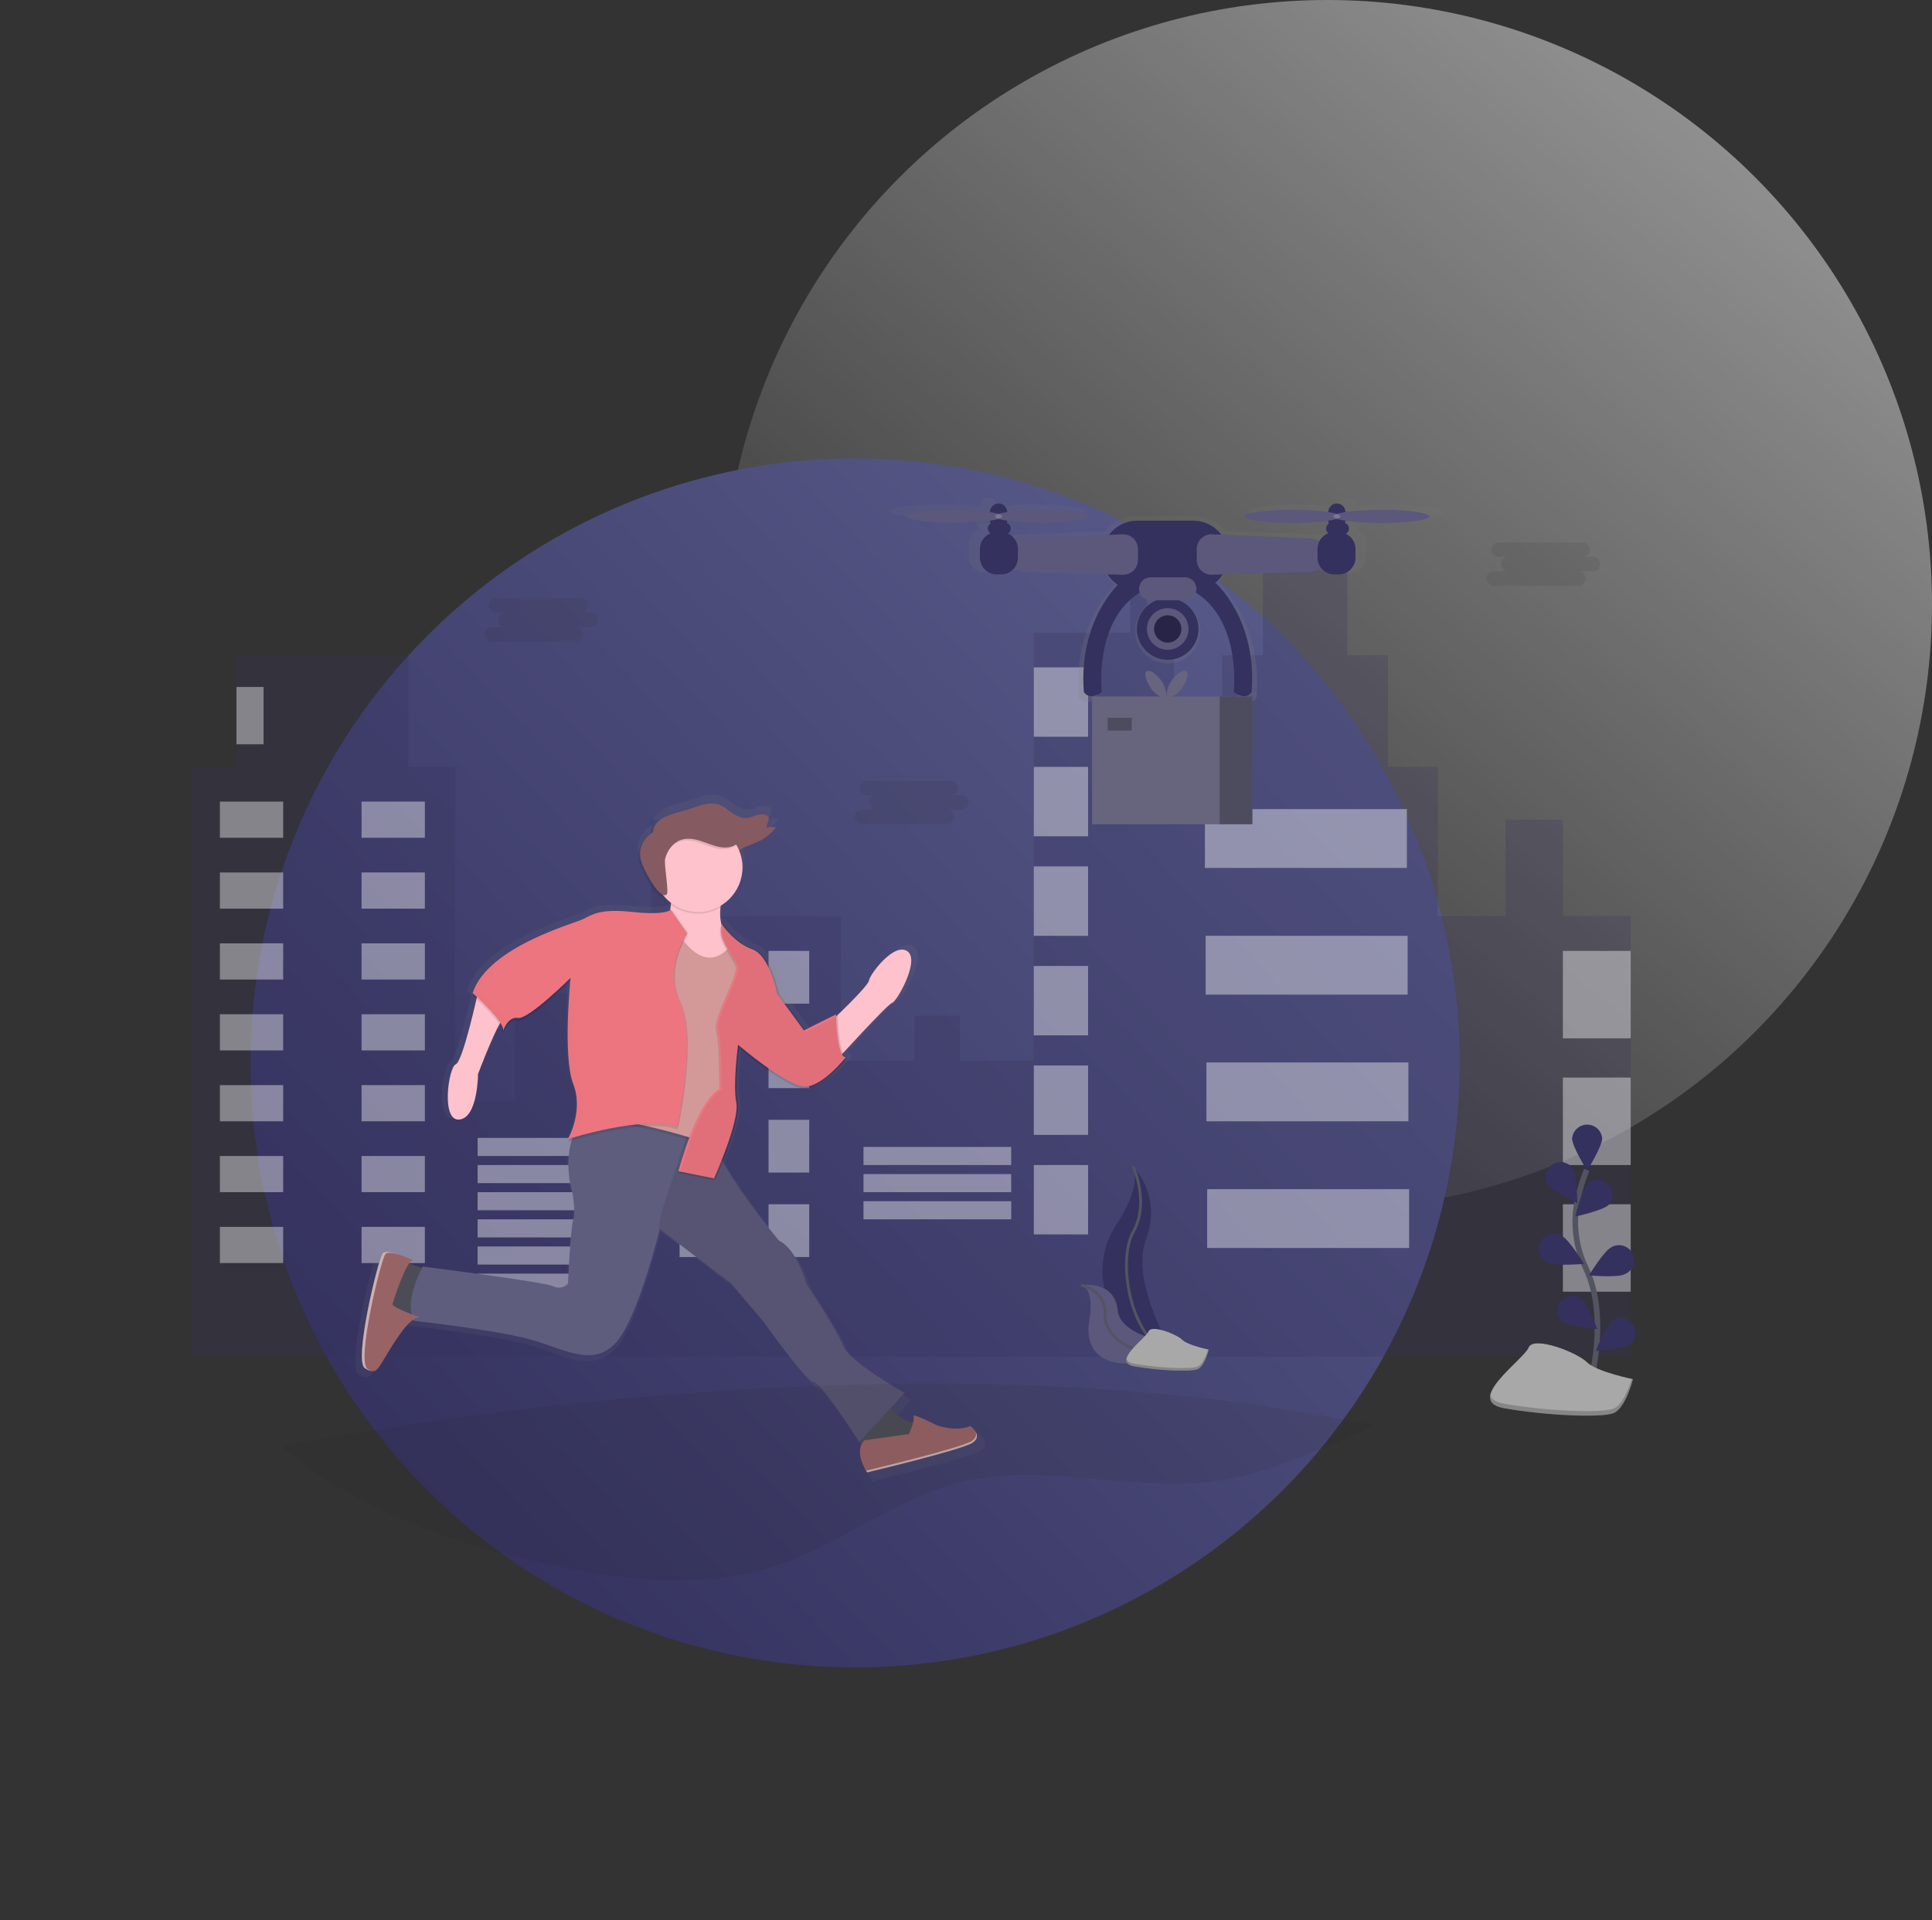 <svg width="687" height="683" viewBox="0 0 687 683" fill="none" xmlns="http://www.w3.org/2000/svg">
<rect x="0" y="0" width="687" height="683" fill="#333333" stroke="none"/>
<circle cx="472" cy="215" r="215" fill="url(#paint0_linear)"/>
<circle cx="304.056" cy="378.056" r="215" transform="rotate(-135 304.056 378.056)" fill="url(#paint1_linear)"/>
<g clip-path="url(#clip0)">
<path opacity="0.25" d="M555.747 325.86V291.532H535.38V325.86H511.261V272.759H493.573V233.067H479.101V192.303H449.086V233.067H434.615V272.759H417.463V225.022H407.815V200.885H401.919V225.022H367.616V377.353H341.353V361.261H325.273V377.353H299.01V325.86H251.843V291.532H231.476V325.86H230.404V391.835H208.964V353.216H183.237V391.835H161.798V272.759H145.182V233.067H84.08V272.759H68V482.482H161.798H230.404H299.01H367.616H417.463H511.261H579.867V325.86H555.747Z" fill="#34315E"/>
<path opacity="0.4" d="M100.695 285.096H78.184V297.969H100.695V285.096Z" fill="white"/>
<path opacity="0.4" d="M128.566 297.969H151.078V285.096H128.566V297.969Z" fill="white"/>
<path opacity="0.4" d="M100.695 310.306H78.184V323.179H100.695V310.306Z" fill="white"/>
<path opacity="0.4" d="M128.566 323.179H151.078V310.306H128.566V323.179Z" fill="white"/>
<path opacity="0.4" d="M100.695 335.515H78.184V348.388H100.695V335.515Z" fill="white"/>
<path opacity="0.4" d="M128.566 348.388H151.078V335.515H128.566V348.388Z" fill="white"/>
<path opacity="0.4" d="M100.695 360.725H78.184V373.598H100.695V360.725Z" fill="white"/>
<path opacity="0.4" d="M128.566 373.598H151.078V360.725H128.566V373.598Z" fill="white"/>
<path opacity="0.4" d="M100.695 385.935H78.184V398.808H100.695V385.935Z" fill="white"/>
<path opacity="0.4" d="M128.566 398.808H151.078V385.935H128.566V398.808Z" fill="white"/>
<path opacity="0.4" d="M100.695 411.144H78.184V424.017H100.695V411.144Z" fill="white"/>
<path opacity="0.4" d="M128.566 424.017H151.078V411.144H128.566V424.017Z" fill="white"/>
<path opacity="0.4" d="M100.695 436.354H78.184V449.227H100.695V436.354Z" fill="white"/>
<path opacity="0.4" d="M128.566 449.227H151.078V436.354H128.566V449.227Z" fill="white"/>
<path opacity="0.4" d="M222.364 404.708H169.837V411.144H222.364V404.708Z" fill="white"/>
<path opacity="0.4" d="M222.364 414.362H169.837V420.799H222.364V414.362Z" fill="white"/>
<path opacity="0.4" d="M222.364 424.017H169.837V430.454H222.364V424.017Z" fill="white"/>
<path opacity="0.4" d="M359.576 407.926H307.05V414.362H359.576V407.926Z" fill="white"/>
<path opacity="0.4" d="M359.576 417.581H307.05V424.017H359.576V417.581Z" fill="white"/>
<path opacity="0.4" d="M359.576 427.236H307.05V433.672H359.576V427.236Z" fill="white"/>
<path opacity="0.4" d="M222.364 433.672H169.837V440.109H222.364V433.672Z" fill="white"/>
<path opacity="0.4" d="M222.364 443.327H169.837V449.763H222.364V443.327Z" fill="white"/>
<path opacity="0.4" d="M222.364 452.982H169.837V459.418H222.364V452.982Z" fill="white"/>
<path opacity="0.4" d="M256.131 338.197H241.659V356.97H256.131V338.197Z" fill="white"/>
<path opacity="0.4" d="M273.283 356.97H287.754V338.197H273.283V356.97Z" fill="white"/>
<path opacity="0.4" d="M256.131 368.234H241.659V387.007H256.131V368.234Z" fill="white"/>
<path opacity="0.4" d="M273.283 387.007H287.754V368.234H273.283V387.007Z" fill="white"/>
<path opacity="0.4" d="M256.131 398.271H241.659V417.044H256.131V398.271Z" fill="white"/>
<path opacity="0.4" d="M273.283 417.044H287.754V398.271H273.283V417.044Z" fill="white"/>
<path opacity="0.4" d="M256.131 428.308H241.659V447.081H256.131V428.308Z" fill="white"/>
<path opacity="0.4" d="M273.283 447.081H287.754V428.308H273.283V447.081Z" fill="white"/>
<path opacity="0.4" d="M386.912 237.358H367.616V262.032H386.912V237.358Z" fill="white"/>
<path opacity="0.4" d="M386.912 272.759H367.616V297.433H386.912V272.759Z" fill="white"/>
<path opacity="0.4" d="M386.912 308.16H367.616V332.833H386.912V308.16Z" fill="white"/>
<path opacity="0.4" d="M386.912 343.561H367.616V368.234H386.912V343.561Z" fill="white"/>
<path opacity="0.4" d="M386.912 378.962H367.616V403.635H386.912V378.962Z" fill="white"/>
<path opacity="0.4" d="M386.912 414.362H367.616V439.036H386.912V414.362Z" fill="white"/>
<path opacity="0.4" d="M500.273 287.778H428.451V308.696H500.273V287.778Z" fill="white"/>
<path opacity="0.4" d="M500.541 332.833H428.719V353.752H500.541V332.833Z" fill="white"/>
<path opacity="0.4" d="M500.809 377.889H428.987V398.808H500.809V377.889Z" fill="white"/>
<path opacity="0.4" d="M501.077 422.945H429.255V443.863H501.077V422.945Z" fill="white"/>
<path opacity="0.4" d="M93.727 244.331H84.08V264.714H93.727V244.331Z" fill="white"/>
<path opacity="0.4" d="M579.867 338.197H555.747V369.307H579.867V338.197Z" fill="white"/>
<path opacity="0.4" d="M579.867 383.253H555.747V414.362H579.867V383.253Z" fill="white"/>
<path opacity="0.4" d="M579.867 428.308H555.747V459.418H579.867V428.308Z" fill="white"/>
<path opacity="0.1" d="M209.865 217.877H206.177C206.526 217.893 206.874 217.838 207.201 217.715C207.528 217.593 207.827 217.405 208.08 217.164C208.332 216.922 208.533 216.632 208.67 216.311C208.808 215.99 208.878 215.644 208.878 215.295C208.878 214.945 208.808 214.599 208.67 214.278C208.533 213.957 208.332 213.667 208.08 213.425C207.827 213.184 207.528 212.996 207.201 212.874C206.874 212.751 206.526 212.696 206.177 212.712H176.307C175.643 212.742 175.016 213.028 174.556 213.509C174.097 213.99 173.841 214.629 173.841 215.295C173.841 215.96 174.097 216.6 174.556 217.081C175.016 217.562 175.643 217.847 176.307 217.877H179.994C179.645 217.861 179.297 217.916 178.97 218.039C178.643 218.162 178.344 218.349 178.092 218.591C177.84 218.832 177.639 219.122 177.501 219.443C177.364 219.765 177.293 220.11 177.293 220.46C177.293 220.809 177.364 221.155 177.501 221.476C177.639 221.798 177.84 222.088 178.092 222.329C178.344 222.571 178.643 222.758 178.97 222.881C179.297 223.003 179.645 223.058 179.994 223.043H174.833C174.169 223.073 173.542 223.358 173.082 223.839C172.623 224.32 172.367 224.96 172.367 225.625C172.367 226.29 172.623 226.93 173.082 227.411C173.542 227.892 174.169 228.178 174.833 228.208H204.703C205.367 228.178 205.994 227.892 206.454 227.411C206.913 226.93 207.169 226.29 207.169 225.625C207.169 224.96 206.913 224.32 206.454 223.839C205.994 223.358 205.367 223.073 204.703 223.043H209.865C210.214 223.058 210.562 223.003 210.889 222.881C211.216 222.758 211.515 222.571 211.767 222.329C212.02 222.088 212.221 221.798 212.358 221.476C212.495 221.155 212.566 220.809 212.566 220.46C212.566 220.11 212.495 219.765 212.358 219.443C212.221 219.122 212.02 218.832 211.767 218.591C211.515 218.349 211.216 218.162 210.889 218.039C210.562 217.916 210.214 217.861 209.865 217.877Z" fill="#252223"/>
<path opacity="0.1" d="M341.718 282.779H338.03C338.379 282.795 338.727 282.74 339.054 282.617C339.381 282.494 339.68 282.307 339.932 282.065C340.185 281.824 340.386 281.534 340.523 281.213C340.66 280.891 340.731 280.545 340.731 280.196C340.731 279.847 340.66 279.501 340.523 279.18C340.386 278.858 340.185 278.568 339.932 278.327C339.68 278.085 339.381 277.898 339.054 277.775C338.727 277.652 338.379 277.597 338.03 277.613H308.159C307.495 277.644 306.868 277.929 306.409 278.41C305.95 278.891 305.694 279.531 305.694 280.196C305.694 280.861 305.95 281.501 306.409 281.982C306.868 282.463 307.495 282.748 308.159 282.779H311.847C311.498 282.763 311.15 282.818 310.823 282.94C310.496 283.063 310.197 283.251 309.945 283.492C309.692 283.733 309.491 284.024 309.354 284.345C309.217 284.666 309.146 285.012 309.146 285.361C309.146 285.711 309.217 286.057 309.354 286.378C309.491 286.699 309.692 286.989 309.945 287.231C310.197 287.472 310.496 287.66 310.823 287.782C311.15 287.905 311.498 287.96 311.847 287.944H306.685C306.337 287.928 305.988 287.983 305.661 288.106C305.334 288.228 305.036 288.416 304.783 288.657C304.531 288.899 304.33 289.189 304.192 289.51C304.055 289.831 303.984 290.177 303.984 290.527C303.984 290.876 304.055 291.222 304.192 291.543C304.33 291.864 304.531 292.155 304.783 292.396C305.036 292.637 305.334 292.825 305.661 292.948C305.988 293.07 306.337 293.125 306.685 293.109H336.556C336.905 293.125 337.253 293.07 337.58 292.948C337.907 292.825 338.206 292.637 338.458 292.396C338.711 292.155 338.912 291.864 339.049 291.543C339.186 291.222 339.257 290.876 339.257 290.527C339.257 290.177 339.186 289.831 339.049 289.51C338.912 289.189 338.711 288.899 338.458 288.657C338.206 288.416 337.907 288.228 337.58 288.106C337.253 287.983 336.905 287.928 336.556 287.944H341.718C342.066 287.96 342.415 287.905 342.742 287.782C343.069 287.66 343.367 287.472 343.62 287.231C343.872 286.989 344.073 286.699 344.211 286.378C344.348 286.057 344.419 285.711 344.419 285.361C344.419 285.012 344.348 284.666 344.211 284.345C344.073 284.024 343.872 283.733 343.62 283.492C343.367 283.251 343.069 283.063 342.742 282.94C342.415 282.818 342.066 282.763 341.718 282.779Z" fill="#252223"/>
<path opacity="0.1" d="M566.296 198.031H562.608C562.957 198.047 563.305 197.992 563.632 197.87C563.959 197.747 564.258 197.559 564.51 197.318C564.763 197.077 564.964 196.786 565.101 196.465C565.238 196.144 565.309 195.798 565.309 195.449C565.309 195.099 565.238 194.753 565.101 194.432C564.964 194.111 564.763 193.821 564.51 193.579C564.258 193.338 563.959 193.15 563.632 193.028C563.305 192.905 562.957 192.85 562.608 192.866H532.738C532.073 192.896 531.447 193.182 530.987 193.663C530.528 194.144 530.272 194.783 530.272 195.449C530.272 196.114 530.528 196.754 530.987 197.235C531.447 197.716 532.073 198.001 532.738 198.031H536.425C536.076 198.015 535.728 198.07 535.401 198.193C535.074 198.316 534.775 198.503 534.523 198.745C534.27 198.986 534.069 199.276 533.932 199.597C533.795 199.919 533.724 200.265 533.724 200.614C533.724 200.963 533.795 201.309 533.932 201.63C534.069 201.952 534.27 202.242 534.523 202.483C534.775 202.725 535.074 202.912 535.401 203.035C535.728 203.158 536.076 203.213 536.425 203.197H531.264C530.915 203.181 530.566 203.236 530.239 203.358C529.912 203.481 529.614 203.669 529.361 203.91C529.109 204.151 528.908 204.441 528.771 204.763C528.633 205.084 528.562 205.43 528.563 205.779C528.562 206.129 528.633 206.474 528.771 206.796C528.908 207.117 529.109 207.407 529.361 207.649C529.614 207.89 529.912 208.078 530.239 208.2C530.566 208.323 530.915 208.378 531.264 208.362H561.134C561.483 208.378 561.831 208.323 562.158 208.2C562.485 208.078 562.784 207.89 563.036 207.649C563.289 207.407 563.49 207.117 563.627 206.796C563.764 206.474 563.835 206.129 563.835 205.779C563.835 205.43 563.764 205.084 563.627 204.763C563.49 204.441 563.289 204.151 563.036 203.91C562.784 203.669 562.485 203.481 562.158 203.358C561.831 203.236 561.483 203.181 561.134 203.197H566.296C566.644 203.213 566.993 203.158 567.32 203.035C567.647 202.912 567.946 202.725 568.198 202.483C568.45 202.242 568.651 201.952 568.789 201.63C568.926 201.309 568.997 200.963 568.997 200.614C568.997 200.265 568.926 199.919 568.789 199.597C568.651 199.276 568.45 198.986 568.198 198.745C567.946 198.503 567.647 198.316 567.32 198.193C566.993 198.07 566.644 198.015 566.296 198.031Z" fill="#252223"/>
<path d="M495.744 179.435C491.226 179.392 486.711 179.664 482.232 180.25C482.232 179.39 481.89 178.564 481.282 177.956C480.674 177.347 479.849 177.005 478.989 177.005C478.129 177.005 477.304 177.347 476.696 177.956C476.088 178.564 475.746 179.39 475.746 180.25C471.267 179.664 466.751 179.392 462.234 179.435C452.238 179.435 444.128 180.508 444.128 181.87C444.128 183.233 452.232 184.305 462.234 184.305C466.751 184.349 471.267 184.076 475.746 183.49C475.746 183.881 475.817 184.268 475.955 184.633C475.662 184.813 475.417 185.061 475.241 185.356C475.064 185.652 474.961 185.985 474.94 186.328C474.919 186.672 474.98 187.015 475.12 187.33C475.259 187.644 475.472 187.92 475.741 188.135C474.954 188.404 474.232 188.833 473.62 189.397C473.008 189.96 472.52 190.645 472.187 191.407C471.29 190.722 470.206 190.327 469.079 190.275L435.413 188.773C434.188 187.133 432.597 185.801 430.767 184.883C428.936 183.966 426.917 183.489 424.87 183.49H403.677C401.614 183.489 399.579 183.974 397.737 184.906C395.895 185.838 394.298 187.19 393.076 188.854L361.099 190.286C360.056 190.332 359.047 190.672 358.188 191.268C357.558 189.917 356.448 188.85 355.074 188.275C355.419 188.055 355.693 187.742 355.866 187.371C356.038 187.001 356.102 186.589 356.048 186.184C355.995 185.779 355.827 185.397 355.564 185.085C355.301 184.772 354.955 184.541 354.565 184.418C354.655 184.117 354.7 183.804 354.699 183.49C359.179 184.076 363.694 184.349 368.211 184.305C378.207 184.305 386.317 183.233 386.317 181.87C386.317 180.508 378.213 179.435 368.211 179.435C363.694 179.392 359.179 179.664 354.699 180.25C354.699 179.397 354.36 178.578 353.757 177.975C353.154 177.371 352.336 177.032 351.483 177.032C350.63 177.032 349.812 177.371 349.209 177.975C348.606 178.578 348.267 179.397 348.267 180.25C343.788 179.664 339.273 179.392 334.755 179.435C324.759 179.435 316.649 180.508 316.649 181.87C316.649 183.233 324.754 184.305 334.755 184.305C339.273 184.349 343.788 184.076 348.267 183.49C348.267 183.881 348.338 184.268 348.476 184.633C348.175 184.818 347.924 185.074 347.746 185.38C347.567 185.686 347.467 186.031 347.455 186.384C347.442 186.738 347.517 187.089 347.673 187.407C347.828 187.724 348.06 187.999 348.348 188.205C347.213 188.633 346.236 189.396 345.546 190.394C344.855 191.391 344.485 192.575 344.483 193.789V197.79C344.485 199.365 345.108 200.877 346.217 201.995C347.326 203.113 348.832 203.747 350.406 203.76H352.78C353.711 203.76 354.629 203.541 355.46 203.122C356.291 202.703 357.013 202.095 357.567 201.346C358.553 202.266 359.842 202.795 361.19 202.832L392.545 203.712C393.546 205.293 394.87 206.644 396.431 207.675C393.429 210.727 381.723 224.26 383.61 248.107C383.61 248.107 385.502 251.621 390.364 248.107C390.364 248.107 387.255 221.535 404.658 210.593C404.953 211.441 405.504 212.175 406.235 212.695C406.966 213.215 407.84 213.495 408.737 213.495H410.962C408.445 214.488 406.353 216.329 405.048 218.701C403.742 221.072 403.304 223.825 403.81 226.484C404.315 229.144 405.731 231.544 407.815 233.27C409.899 234.997 412.52 235.941 415.225 235.941C417.931 235.941 420.551 234.997 422.635 233.27C424.719 231.544 426.136 229.144 426.641 226.484C427.146 223.825 426.708 221.072 425.403 218.701C424.097 216.329 422.006 214.488 419.489 213.495H421.713C422.61 213.495 423.485 213.215 424.215 212.695C424.946 212.175 425.497 211.441 425.792 210.593C443.196 221.535 440.087 248.107 440.087 248.107C444.948 251.621 446.84 248.107 446.84 248.107C448.984 220.795 433.328 207.01 433.328 207.01H433.044C434.197 206.097 435.189 204.999 435.981 203.76L468.987 202.837C470.406 202.805 471.759 202.229 472.766 201.228C473.315 202.02 474.047 202.666 474.901 203.113C475.754 203.559 476.702 203.792 477.665 203.792H480.039C480.824 203.792 481.6 203.637 482.324 203.337C483.049 203.037 483.707 202.597 484.261 202.042C484.816 201.487 485.256 200.828 485.556 200.103C485.856 199.378 486.01 198.601 486.01 197.817V193.815C486.01 192.661 485.676 191.532 485.048 190.564C484.42 189.596 483.526 188.831 482.473 188.36C482.839 188.158 483.138 187.852 483.333 187.481C483.527 187.11 483.609 186.69 483.568 186.273C483.527 185.856 483.365 185.46 483.102 185.134C482.839 184.809 482.486 184.567 482.087 184.44C482.177 184.138 482.222 183.826 482.221 183.512C486.701 184.098 491.216 184.37 495.733 184.327C505.729 184.327 513.839 183.254 513.839 181.892C513.839 180.529 505.745 179.435 495.744 179.435Z" fill="url(#paint2_linear)"/>
<path d="M415.228 234.66C421.279 234.66 426.184 229.752 426.184 223.697C426.184 217.642 421.279 212.733 415.228 212.733C409.177 212.733 404.272 217.642 404.272 223.697C404.272 229.752 409.177 234.66 415.228 234.66Z" fill="#34315E"/>
<path d="M415.228 231.094C419.31 231.094 422.619 227.782 422.619 223.697C422.619 219.612 419.31 216.3 415.228 216.3C411.146 216.3 407.837 219.612 407.837 223.697C407.837 227.782 411.146 231.094 415.228 231.094Z" fill="#34315E"/>
<path opacity="0.2" d="M415.228 231.094C419.31 231.094 422.619 227.782 422.619 223.697C422.619 219.612 419.31 216.3 415.228 216.3C411.146 216.3 407.837 219.612 407.837 223.697C407.837 227.782 411.146 231.094 415.228 231.094Z" fill="#F5F5F5"/>
<path d="M415.228 228.54C417.901 228.54 420.068 226.372 420.068 223.697C420.068 221.022 417.901 218.853 415.228 218.853C412.555 218.853 410.388 221.022 410.388 223.697C410.388 226.372 412.555 228.54 415.228 228.54Z" fill="#34315E"/>
<path opacity="0.25" d="M415.228 228.54C417.901 228.54 420.068 226.372 420.068 223.697C420.068 221.022 417.901 218.853 415.228 218.853C412.555 218.853 410.388 221.022 410.388 223.697C410.388 226.372 412.555 228.54 415.228 228.54Z" fill="black"/>
<path d="M398.151 207.375C398.151 207.375 383.374 220.387 385.411 246.134C385.411 246.134 387.196 249.448 391.784 246.134C391.784 246.134 387.962 213.49 413.443 207.37L398.151 207.375Z" fill="#34315E"/>
<path d="M432.299 207.375C432.299 207.375 447.082 220.387 445.061 246.134C445.061 246.134 443.276 249.448 438.688 246.134C438.688 246.134 442.51 213.49 417.029 207.37L432.299 207.375Z" fill="#34315E"/>
<path d="M424.334 185.185H404.331C397.47 185.185 391.907 190.752 391.907 197.618C391.907 204.485 397.47 210.052 404.331 210.052H424.334C431.196 210.052 436.759 204.485 436.759 197.618C436.759 190.752 431.196 185.185 424.334 185.185Z" fill="#34315E"/>
<path d="M399.256 204.414L364.261 203.433C362.895 203.395 361.597 202.825 360.644 201.844C359.691 200.864 359.158 199.549 359.158 198.182V196.841C359.158 195.489 359.679 194.189 360.613 193.212C361.546 192.235 362.82 191.656 364.17 191.595L399.164 190.023C399.873 189.991 400.58 190.103 401.244 190.353C401.908 190.602 402.514 190.983 403.026 191.473C403.539 191.964 403.947 192.553 404.225 193.205C404.504 193.857 404.648 194.56 404.648 195.269V199.168C404.647 199.87 404.506 200.564 404.233 201.21C403.96 201.856 403.561 202.441 403.058 202.93C402.555 203.419 401.96 203.802 401.307 204.057C400.654 204.312 399.956 204.434 399.256 204.414Z" fill="#34315E"/>
<path d="M430.943 204.414L465.937 203.433C467.304 203.395 468.602 202.825 469.555 201.844C470.508 200.864 471.04 199.549 471.04 198.182V196.841C471.04 195.489 470.519 194.189 469.586 193.212C468.652 192.235 467.378 191.656 466.029 191.595L431.034 190.023C430.326 189.991 429.618 190.103 428.955 190.353C428.291 190.602 427.684 190.983 427.172 191.473C426.66 191.964 426.252 192.553 425.973 193.205C425.694 193.857 425.551 194.56 425.551 195.269V199.168C425.551 199.87 425.692 200.564 425.965 201.21C426.238 201.856 426.638 202.441 427.14 202.93C427.643 203.419 428.238 203.802 428.892 204.057C429.545 204.312 430.242 204.434 430.943 204.414Z" fill="#34315E"/>
<path opacity="0.2" d="M399.256 204.414L364.261 203.433C362.895 203.395 361.597 202.825 360.644 201.844C359.691 200.864 359.158 199.549 359.158 198.182V196.841C359.158 195.489 359.679 194.189 360.613 193.212C361.546 192.235 362.82 191.656 364.17 191.595L399.164 190.023C399.873 189.991 400.58 190.103 401.244 190.353C401.908 190.602 402.514 190.983 403.026 191.473C403.539 191.964 403.947 192.553 404.225 193.205C404.504 193.857 404.648 194.56 404.648 195.269V199.168C404.647 199.87 404.506 200.564 404.233 201.21C403.96 201.856 403.561 202.441 403.058 202.93C402.555 203.419 401.96 203.802 401.307 204.057C400.654 204.312 399.956 204.434 399.256 204.414Z" fill="#F5F5F5"/>
<path opacity="0.2" d="M430.943 204.414L465.937 203.433C467.304 203.395 468.602 202.825 469.555 201.844C470.508 200.864 471.04 199.549 471.04 198.182V196.841C471.04 195.489 470.519 194.189 469.586 193.212C468.652 192.235 467.378 191.656 466.029 191.595L431.034 190.023C430.326 189.991 429.618 190.103 428.955 190.353C428.291 190.602 427.684 190.983 427.172 191.473C426.66 191.964 426.252 192.553 425.973 193.205C425.694 193.857 425.551 194.56 425.551 195.269V199.168C425.551 199.87 425.692 200.564 425.965 201.21C426.238 201.856 426.638 202.441 427.14 202.93C427.643 203.419 428.238 203.802 428.892 204.057C429.545 204.312 430.242 204.434 430.943 204.414Z" fill="#F5F5F5"/>
<path d="M355.98 189.267H354.447C351.14 189.267 348.46 191.949 348.46 195.258V198.321C348.46 201.63 351.14 204.312 354.447 204.312H355.98C359.286 204.312 361.967 201.63 361.967 198.321V195.258C361.967 191.949 359.286 189.267 355.98 189.267Z" fill="#34315E"/>
<path d="M476.009 189.267H474.476C471.169 189.267 468.489 191.949 468.489 195.258V198.321C468.489 201.63 471.169 204.312 474.476 204.312H476.009C479.315 204.312 481.996 201.63 481.996 198.321V195.258C481.996 191.949 479.315 189.267 476.009 189.267Z" fill="#34315E"/>
<path d="M357.379 185.952H353.3C352.175 185.952 351.263 186.865 351.263 187.99V187.996C351.263 189.121 352.175 190.034 353.3 190.034H357.379C358.504 190.034 359.416 189.121 359.416 187.996V187.99C359.416 186.865 358.504 185.952 357.379 185.952Z" fill="#34315E"/>
<path d="M358.145 182.128C358.145 180.436 356.776 179.065 355.088 179.065C353.399 179.065 352.03 180.436 352.03 182.128V185.185C352.03 186.877 353.399 188.248 355.088 188.248C356.776 188.248 358.145 186.877 358.145 185.185V182.128Z" fill="#34315E"/>
<path d="M339.284 185.952C348.715 185.952 356.361 184.924 356.361 183.656C356.361 182.389 348.715 181.361 339.284 181.361C329.853 181.361 322.208 182.389 322.208 183.656C322.208 184.924 329.853 185.952 339.284 185.952Z" fill="#34315E"/>
<path d="M370.886 185.952C380.317 185.952 387.962 184.924 387.962 183.656C387.962 182.389 380.317 181.361 370.886 181.361C361.455 181.361 353.809 182.389 353.809 183.656C353.809 184.924 361.455 185.952 370.886 185.952Z" fill="#34315E"/>
<path d="M477.659 185.952H473.581C472.456 185.952 471.544 186.865 471.544 187.99V187.996C471.544 189.121 472.456 190.034 473.581 190.034H477.659C478.784 190.034 479.696 189.121 479.696 187.996V187.99C479.696 186.865 478.784 185.952 477.659 185.952Z" fill="#34315E"/>
<path d="M478.426 182.128C478.426 180.436 477.057 179.065 475.368 179.065C473.68 179.065 472.311 180.436 472.311 182.128V185.185C472.311 186.877 473.68 188.248 475.368 188.248C477.057 188.248 478.426 186.877 478.426 185.185V182.128Z" fill="#34315E"/>
<path d="M459.57 185.952C469.001 185.952 476.647 184.924 476.647 183.656C476.647 182.389 469.001 181.361 459.57 181.361C450.139 181.361 442.494 182.389 442.494 183.656C442.494 184.924 450.139 185.952 459.57 185.952Z" fill="#34315E"/>
<path d="M491.166 185.952C500.597 185.952 508.243 184.924 508.243 183.656C508.243 182.389 500.597 181.361 491.166 181.361C481.735 181.361 474.09 182.389 474.09 183.656C474.09 184.924 481.735 185.952 491.166 185.952Z" fill="#34315E"/>
<path opacity="0.2" d="M339.284 185.952C348.715 185.952 356.361 184.924 356.361 183.656C356.361 182.389 348.715 181.361 339.284 181.361C329.853 181.361 322.208 182.389 322.208 183.656C322.208 184.924 329.853 185.952 339.284 185.952Z" fill="#F5F5F5"/>
<path opacity="0.2" d="M370.886 185.952C380.317 185.952 387.962 184.924 387.962 183.656C387.962 182.389 380.317 181.361 370.886 181.361C361.455 181.361 353.809 182.389 353.809 183.656C353.809 184.924 361.455 185.952 370.886 185.952Z" fill="#F5F5F5"/>
<path opacity="0.2" d="M459.57 185.952C469.001 185.952 476.647 184.924 476.647 183.656C476.647 182.389 469.001 181.361 459.57 181.361C450.139 181.361 442.494 182.389 442.494 183.656C442.494 184.924 450.139 185.952 459.57 185.952Z" fill="#F5F5F5"/>
<path opacity="0.2" d="M491.166 185.952C500.597 185.952 508.243 184.924 508.243 183.656C508.243 182.389 500.597 181.361 491.166 181.361C481.735 181.361 474.09 182.389 474.09 183.656C474.09 184.924 481.735 185.952 491.166 185.952Z" fill="#F5F5F5"/>
<path d="M421.344 205.331H409.112C406.86 205.331 405.033 207.158 405.033 209.411C405.033 211.663 406.86 213.49 409.112 213.49H421.344C423.596 213.49 425.422 211.663 425.422 209.411C425.422 207.158 423.596 205.331 421.344 205.331Z" fill="#34315E"/>
<path opacity="0.2" d="M421.344 205.331H409.112C406.86 205.331 405.033 207.158 405.033 209.411C405.033 211.663 406.86 213.49 409.112 213.49H421.344C423.596 213.49 425.422 211.663 425.422 209.411C425.422 207.158 423.596 205.331 421.344 205.331Z" fill="#F5F5F5"/>
<path d="M433.735 247.721H388.332V293.158H433.735H445.334V247.721H433.735Z" fill="#67647E"/>
<path opacity="0.25" d="M445.34 247.721H433.735V293.158H445.34V247.721Z" fill="black"/>
<path opacity="0.25" d="M402.455 255.295H393.88V259.838H402.455V255.295Z" fill="black"/>
<path d="M413.143 242.379C415.072 245.114 414.751 248.638 414.751 248.638C414.751 248.638 411.331 247.732 409.391 244.996C407.451 242.261 406.711 239.461 407.783 238.737C408.855 238.013 411.213 239.638 413.143 242.379Z" fill="#67647E"/>
<path d="M416.407 242.379C414.478 245.114 414.799 248.638 414.799 248.638C414.799 248.638 418.219 247.732 420.159 244.996C422.099 242.261 422.839 239.461 421.767 238.737C420.695 238.013 418.337 239.638 416.407 242.379Z" fill="#67647E"/>
<path d="M177.325 366.598L177.266 366.781C177.291 366.722 177.311 366.661 177.325 366.598Z" fill="url(#paint3_linear)"/>
<path d="M349.864 514.965C349.902 514.912 349.939 514.863 349.966 514.81L350.025 514.697C350.052 514.643 350.084 514.595 350.106 514.541L350.148 514.429C350.148 514.375 350.191 514.322 350.207 514.268C350.224 514.214 350.207 514.198 350.234 514.161C350.261 514.123 350.261 514.053 350.272 513.994C350.282 513.935 350.272 513.93 350.272 513.892C350.272 513.855 350.272 513.78 350.272 513.721C350.272 513.662 350.272 513.662 350.272 513.63C350.272 513.597 350.272 513.512 350.272 513.453C350.272 513.394 350.272 513.399 350.272 513.372C350.272 513.345 350.272 513.249 350.272 513.19V513.12C350.272 513.056 350.272 512.991 350.229 512.927V512.868C350.229 512.798 350.186 512.734 350.165 512.664V512.621C350.14 512.55 350.111 512.48 350.079 512.412V512.38C350.047 512.305 350.011 512.231 349.972 512.16L349.843 511.929C349.349 511.163 348.727 510.489 348.005 509.934C342.479 512.214 335.677 509.607 335.677 509.607C335.677 509.607 326.565 505.053 327.224 506.351C327.444 506.791 327.332 507.665 327.085 508.641C322.722 507.724 320.315 505.38 319.008 503.277L323.976 497.914C323.976 497.914 303.818 486.526 301.545 480.669C299.273 474.812 288.215 458.222 288.215 458.222C288.215 458.222 284.64 445.209 278.139 442.281C278.139 442.281 265.173 426.78 257.6 413.488C260.28 406.789 264.032 396.324 263.185 391.856C262.113 386.289 263.222 375.765 263.667 372.042C267.264 375.046 281.891 386.938 287.567 386.653C289.609 386.551 291.806 385.457 293.87 383.998C298.78 380.887 303.175 375.266 303.175 375.266C302.51 375.33 301.969 374.73 301.529 373.711C306.959 367.81 318.204 355.667 319.431 355.42C321.039 355.093 329.835 339.806 324.957 336.55C320.08 333.295 311.306 345.009 310.979 347.278C310.759 348.823 303.957 355.602 299.605 359.808C299.605 359.7 299.605 359.641 299.605 359.641L298.962 359.963C298.962 359.759 298.962 359.641 298.962 359.641L287.733 365.257L278.155 352.159C278.155 352.159 275.555 338.17 269.043 335.891C262.531 333.611 257.723 326.59 257.723 326.59C257.663 326.818 257.614 327.049 257.578 327.282C257.251 326.847 257.074 326.59 257.074 326.59C257.074 326.59 257.074 326.649 257.032 326.745C256.541 324.743 256.415 322.667 256.662 320.62L256.753 320.566C256.79 320.314 256.833 320.073 256.876 319.842C260.201 317.824 262.694 314.681 263.902 310.982C265.11 307.283 264.955 303.274 263.463 299.68C265.12 298.521 267.521 297.803 269.563 296.923C272.451 295.744 274.98 293.83 276.901 291.371C275.782 291.091 274.609 291.115 273.502 291.441C273.363 289.934 275.11 288.223 273.749 287.075C272.913 286.362 271.353 286.426 270.163 286.78C268.973 287.134 267.885 287.713 266.62 287.853C264.417 288.121 262.332 287.054 260.762 285.9C259.192 284.747 257.712 283.396 255.611 282.848C251.436 281.776 247.298 284.248 243.107 285.3C236.375 286.984 232.387 288.786 232.06 293.077C231.194 293.66 230.395 294.338 229.68 295.099C228.233 296.358 227.233 298.051 226.829 299.927C226.261 302.845 227.44 305.827 228.866 308.423C229.675 309.909 233.566 317.606 236.209 316.592C236.94 317.433 237.755 318.197 238.642 318.871C238.556 319.756 238.433 320.652 238.294 321.553C237.697 321.879 237.05 322.102 236.38 322.213C234.925 322.483 233.448 322.613 231.969 322.599C229.656 322.582 227.347 322.441 225.049 322.176C222.816 321.917 220.57 321.788 218.323 321.789C217.202 321.786 216.082 321.839 214.967 321.95H214.796L214.131 322.031H214.029L213.306 322.149H213.225L212.636 322.267L212.502 322.294L211.902 322.438L211.312 322.605L211.215 322.631L210.755 322.776L210.653 322.808C210.304 322.926 209.977 323.055 209.666 323.184L209.57 323.227L209.184 323.393L209.114 323.425L208.68 323.629H208.643L208.268 323.817L208.176 323.865L207.812 324.053L207.351 324.294L207.072 324.439L206.944 324.509L206.563 324.702C203.31 326.311 171.778 334.786 166.252 351.703L166.364 351.805L166.487 351.918C166.396 352.164 166.305 352.411 166.225 352.658C166.225 352.658 166.761 353.141 167.597 353.924C166.112 360.392 162.135 376.923 160.045 377.707C157.445 378.683 154.519 398.529 161.347 397.88C168.176 397.231 168.176 381.29 168.176 381.29C168.176 381.29 172.678 369.21 175.996 363.08C176.568 363.843 177.008 364.697 177.298 365.606V365.676V365.611C177.379 365.89 177.392 366.184 177.336 366.469C177.657 365.525 179.324 361.192 182.803 361.771C186.517 362.393 200.549 348.56 201.879 347.235C201.846 347.594 201.804 348.045 201.761 348.565C201.761 348.871 201.707 349.198 201.68 349.552V349.665V349.933V350.11V350.384V350.577V350.85V351.097L201.653 351.499V351.826V352.057V352.384V352.604V352.947V353.178V353.554V353.768L201.616 354.358V354.439L201.584 354.975V355.163V355.613V355.828V356.289V356.482L201.557 357.019V357.126C201.557 357.358 201.546 357.592 201.525 357.828V357.871C201.525 358.086 201.516 358.3 201.498 358.515V358.703V359.239V359.454C201.498 359.632 201.498 359.811 201.498 359.99V360.172C201.498 360.662 201.482 361.158 201.45 361.658V361.765C201.45 361.976 201.45 362.187 201.45 362.398V362.591C201.45 362.781 201.45 362.97 201.45 363.16V363.358C201.45 363.566 201.45 363.775 201.45 363.986V364.109C201.45 364.621 201.45 365.136 201.45 365.654C201.45 365.708 201.45 365.761 201.45 365.82C201.45 366.021 201.45 366.221 201.45 366.421C201.45 366.489 201.45 366.559 201.45 366.63C201.45 366.82 201.45 367.011 201.45 367.204C201.45 367.258 201.45 367.312 201.45 367.365C201.45 374.461 201.884 381.686 203.476 385.806C204.321 388.02 204.77 390.366 204.805 392.736C204.655 397.021 203.533 401.215 201.525 405.003L201.905 404.885L201.836 405.008L202.045 404.944C201.723 405.614 201.509 405.984 201.509 405.984C201.509 405.984 201.98 405.834 202.822 405.587C201.621 409.825 200.823 416.347 203.133 424.532C203.133 424.532 204.435 431.687 203.46 434.294C202.484 436.901 201.509 457.718 201.509 457.718C201.509 457.718 199.558 460.319 195.983 458.694C192.408 457.069 148.521 451.539 148.521 451.539C148.521 451.539 148.419 451.716 148.248 452.032C146.897 451.608 144.952 450.959 143.531 450.364C144.067 449.624 144.544 449.2 144.946 449.259C144.946 449.259 142.604 448.127 140.053 447.232L139.586 447.071L139.131 446.921H139.099L138.664 446.786H138.616L138.22 446.674H138.139L137.764 446.577H137.667L137.308 446.497H137.207L136.885 446.432H136.762L136.472 446.384H136.333L136.07 446.352H135.925H135.679H135.18H134.982H134.854L134.677 446.389H134.559L134.409 446.443L134.301 446.481C134.253 446.505 134.207 446.531 134.162 446.561L134.082 446.609C134.016 446.657 133.957 446.713 133.905 446.776C132.297 448.728 123.185 486.14 127.403 488.742L127.768 488.962L127.918 489.047L128.111 489.155L128.298 489.251L128.432 489.321L128.636 489.418L128.738 489.466L128.947 489.557L129.022 489.589L129.236 489.67H129.285L129.504 489.739H129.531C131.89 490.378 132.672 488.195 135.529 483.517C138.327 478.937 141.923 473.16 145.064 471.02C145.134 471.175 145.203 471.331 145.278 471.481C145.278 471.481 178.113 475.059 190.141 478.99C202.168 482.922 211.58 488.109 219.4 478.99C226.4 470.821 233.395 444.33 234.761 438.961L234.965 438.156V438.086V438.017L260.971 457.863L272.35 471.202C272.35 471.202 288.28 493.65 291.206 493.977C294.133 494.304 307.312 515.786 307.312 515.786L307.806 515.249C307.923 515.845 308.015 516.392 308.084 516.859C307.012 519.439 308.004 522.549 308.979 524.598L309.022 524.684L309.135 524.91L309.194 525.028L309.301 525.237L309.355 525.339L309.467 525.553L309.526 525.655L309.612 525.811L309.655 525.891L309.767 526.084L309.816 526.165L309.885 526.277L309.923 526.342L310.008 526.481L310.041 526.535L310.094 526.615V526.653L310.148 526.739L310.18 526.781C310.18 526.781 344.317 518.65 348.541 516.054C348.674 515.974 348.798 515.888 348.916 515.802L349.023 515.716L349.237 515.544L349.344 515.443L349.511 515.287L349.607 515.174L349.736 515.024L349.864 514.965Z" fill="url(#paint4_linear)"/>
<path d="M151.609 451.426C151.609 451.426 144.008 449.205 143.692 448.256C143.376 447.307 137.04 465.683 137.04 465.683L143.376 470.119C143.376 470.119 150.027 466.316 153.511 466.949C156.995 467.582 151.609 451.426 151.609 451.426Z" fill="#4C4C56"/>
<path d="M315.32 496.739C315.32 496.739 316.269 505.321 326.721 506.244C337.172 507.166 319.753 514.826 319.753 514.826L306.455 515.775C306.455 515.775 306.139 510.411 303.92 506.271C301.701 502.13 315.32 496.739 315.32 496.739Z" fill="#4C4C56"/>
<path d="M205.443 400.406C205.443 400.406 199.429 409.594 203.546 424.173C203.546 424.173 204.811 431.146 203.862 433.677C202.913 436.209 201.964 456.495 201.964 456.495C201.964 456.495 200.067 459.032 196.605 457.444C193.142 455.857 150.376 450.471 150.376 450.471C150.376 450.471 143.408 462.513 147.208 469.781C147.208 469.781 179.19 473.267 190.907 477.07C202.624 480.873 211.81 485.942 219.405 477.07C227 468.199 234.606 437.142 234.606 437.142L259.937 456.452L271.021 469.443C271.021 469.443 286.538 491.306 289.389 491.622C292.241 491.939 305.538 512.852 305.538 512.852L321.688 495.425C321.688 495.425 302.022 484.381 299.809 478.674C297.595 472.967 286.827 456.811 286.827 456.811C286.827 456.811 283.343 444.137 277.013 441.283C277.013 441.283 254.212 414.03 251.999 401.355C249.785 388.681 213.992 394.71 213.992 394.71L205.443 400.406Z" fill="#5F5D7E"/>
<path d="M323.236 510.031C323.236 510.031 325.455 504.962 324.844 503.691C324.233 502.419 333.04 506.877 333.04 506.877C333.04 506.877 339.691 509.414 345.073 507.193C345.073 507.193 349.821 510.68 345.705 513.211C341.589 515.743 308.341 523.671 308.341 523.671C308.341 523.671 303.276 516.381 307.393 512.262L323.236 510.031Z" fill="#986365"/>
<path opacity="0.1" d="M299.809 478.674C297.59 472.972 286.827 456.811 286.827 456.811C286.827 456.811 283.343 444.137 277.013 441.283C277.013 441.283 254.212 414.03 251.999 401.355C251.543 398.743 249.656 396.925 246.955 395.686L242.538 408.961L236.509 427.091C235.346 430.588 234.241 434.487 234.365 438.103C234.52 437.502 234.6 437.169 234.6 437.169L259.931 456.479L271.015 469.47C271.015 469.47 286.532 491.332 289.384 491.649C292.235 491.965 305.533 512.879 305.533 512.879L321.682 495.452C321.682 495.452 302.022 484.381 299.809 478.674Z" fill="black"/>
<path d="M257.053 318.968C257.053 318.968 254.373 325.78 257.846 332.12C261.319 338.46 256.42 349.708 253.253 350.357C250.085 351.006 237.42 342.751 236.471 337.366C235.522 331.98 240.587 320.888 238.079 313.599L257.053 318.968Z" fill="#FDC2CC"/>
<path opacity="0.1" d="M239.955 330.693C239.955 330.693 249.769 350.657 260.537 336.395C260.537 336.395 271.305 358.258 267.821 361.744C265.344 364.156 262.698 366.39 259.905 368.427L254.207 408.355C254.207 408.355 221.908 397.263 208.294 399.167L229.198 349.102L239.955 330.693Z" fill="black"/>
<path d="M239.955 329.744C239.955 329.744 249.769 349.708 260.537 335.445C260.537 335.445 271.305 357.308 267.821 360.795C265.343 363.198 262.697 365.422 259.905 367.451L254.207 407.379C254.207 407.379 221.908 396.287 208.294 398.191L229.198 348.125L239.955 329.744Z" fill="#D39999"/>
<path d="M169.977 352.872C169.977 352.872 164.617 377.589 162.06 378.538C159.504 379.487 156.7 398.818 163.325 398.185C169.95 397.552 169.977 382.024 169.977 382.024C169.977 382.024 176.945 363.326 179.791 361.106C182.637 358.885 169.977 352.872 169.977 352.872Z" fill="#FDC2CC"/>
<path d="M294.422 364.281C294.422 364.281 308.674 350.974 308.99 348.753C309.306 346.532 317.855 335.129 322.604 338.294C327.353 341.458 318.804 356.353 317.244 356.675C315.684 356.997 296.979 377.594 296.979 377.594L294.422 364.281Z" fill="#FDC2CC"/>
<path opacity="0.1" d="M238.529 324.514C238.529 324.514 236.787 326.574 225.071 325.308C213.354 324.042 210.503 326.257 207.34 327.845C204.178 329.433 173.461 337.666 168.074 354.127C168.074 354.127 180.107 364.903 178.842 367.751C178.842 367.751 180.45 362.388 184.202 362.999C187.954 363.611 202.886 348.737 202.886 348.737C202.886 348.737 200.035 376.628 203.835 386.444C207.635 396.26 201.938 406.092 201.938 406.092C201.938 406.092 228.855 397.51 240.888 401.656C240.888 401.656 247.856 370.283 241.836 357.609C235.817 344.934 244.372 332.892 244.372 332.892L238.529 324.514Z" fill="black"/>
<path opacity="0.1" d="M238.846 323.565C238.846 323.565 237.104 325.624 225.387 324.359C213.67 323.093 210.819 325.308 207.656 326.896C204.494 328.483 173.777 336.717 168.39 353.178C168.39 353.178 180.423 363.954 179.158 366.802C179.158 366.802 180.766 361.438 184.518 362.05C188.27 362.661 203.202 347.788 203.202 347.788C203.202 347.788 200.351 375.679 204.151 385.495C207.951 395.31 202.259 405.158 202.259 405.158C202.259 405.158 229.176 396.576 241.209 400.722C241.209 400.722 248.177 369.35 242.158 356.675C236.139 344.001 244.704 331.954 244.704 331.954L238.846 323.565Z" fill="black"/>
<path d="M238.529 323.565C238.529 323.565 236.787 325.624 225.071 324.359C213.354 323.093 210.503 325.308 207.34 326.896C204.178 328.483 173.461 336.717 168.074 353.178C168.074 353.178 180.107 363.954 178.842 366.802C178.842 366.802 180.45 361.438 184.202 362.05C187.954 362.661 202.886 347.788 202.886 347.788C202.886 347.788 200.035 375.679 203.835 385.495C207.635 395.31 201.938 405.142 201.938 405.142C201.938 405.142 228.855 396.56 240.888 400.706C240.888 400.706 247.856 369.334 241.836 356.659C235.817 343.985 244.388 331.954 244.388 331.954L238.529 323.565Z" fill="#EC7580"/>
<path opacity="0.1" d="M256.265 329.272C256.265 329.272 260.859 336.084 267.189 338.304C273.519 340.525 276.054 354.149 276.054 354.149L285.551 367.14L296.952 361.454C296.952 361.454 297.268 376.982 300.436 376.666C300.436 376.666 292.519 386.809 286.184 387.125C279.849 387.442 262.124 372.182 262.124 372.182C262.124 372.182 260.226 386.128 261.491 392.779C262.756 399.43 253.575 419.715 253.575 419.715L240.909 417.178C240.909 417.178 247.561 391.829 255.794 387.71C255.794 387.71 255.794 370.6 254.529 366.48C253.264 362.361 262.761 346.833 261.496 343.663C260.784 341.887 257.996 338.084 256.587 334.63C255.94 332.918 255.828 331.049 256.265 329.272Z" fill="black"/>
<path opacity="0.1" d="M257.214 328.634C257.214 328.634 261.807 335.445 268.137 337.666C274.467 339.887 277.003 353.511 277.003 353.511L286.5 366.502L297.901 360.8C297.901 360.8 298.217 376.328 301.385 376.012C301.385 376.012 293.468 386.154 287.133 386.471C280.797 386.787 263.067 371.576 263.067 371.576C263.067 371.576 261.169 385.522 262.434 392.173C263.699 398.824 254.518 419.109 254.518 419.109L241.853 416.572C241.853 416.572 248.504 391.223 256.737 387.104C256.737 387.104 256.737 369.993 255.472 365.874C254.207 361.755 263.705 346.227 262.44 343.057C261.727 341.281 258.94 337.478 257.53 334.024C256.878 332.301 256.768 330.421 257.214 328.634Z" fill="black"/>
<path d="M256.581 328.634C256.581 328.634 261.175 335.445 267.505 337.666C273.835 339.887 276.37 353.511 276.37 353.511L285.873 366.502L297.273 360.8C297.273 360.8 297.59 376.328 300.757 376.012C300.757 376.012 292.841 386.154 286.505 386.471C280.17 386.787 262.44 371.576 262.44 371.576C262.44 371.576 260.542 385.522 261.807 392.173C263.072 398.824 253.891 419.109 253.891 419.109L241.225 416.572C241.225 416.572 247.877 391.223 256.11 387.104C256.11 387.104 256.11 369.993 254.845 365.874C253.58 361.755 263.077 346.227 261.813 343.057C261.1 341.281 258.313 337.478 256.903 334.024C256.249 332.302 256.137 330.421 256.581 328.634Z" fill="#EC7580"/>
<path opacity="0.05" d="M257.117 329.17C257.117 329.17 261.711 335.982 268.041 338.202C274.371 340.423 276.906 354.047 276.906 354.047L286.409 367.038L297.81 361.336C297.81 361.336 298.126 376.864 301.293 376.548C301.293 376.548 293.377 386.691 287.042 387.007C280.706 387.324 262.976 372.112 262.976 372.112C262.976 372.112 261.078 386.058 262.343 392.709C263.608 399.36 254.427 419.646 254.427 419.646L241.761 417.109C241.761 417.109 248.413 391.76 256.646 387.64C256.646 387.64 256.646 370.53 255.381 366.41C254.116 362.291 263.614 346.763 262.349 343.593C261.636 341.818 258.849 338.015 257.439 334.56C256.785 332.838 256.673 330.958 257.117 329.17Z" fill="black"/>
<path d="M146.86 448.256C146.86 448.256 137.678 443.82 136.092 445.719C134.505 447.618 125.64 484.059 129.756 486.596C133.873 489.133 134.189 487.229 137.673 481.528C141.157 475.826 145.906 468.22 149.39 468.536C149.39 468.536 139.254 465.05 139.576 463.784C139.897 462.518 144.646 447.94 146.86 448.256Z" fill="#986365"/>
<path opacity="0.1" d="M238.631 321.763C241.14 323.665 244.159 324.776 247.302 324.953C250.445 325.129 253.57 324.364 256.276 322.755C256.429 321.676 256.691 320.616 257.058 319.59L238.058 314.226C238.84 316.463 238.894 319.081 238.631 321.763Z" fill="black"/>
<path d="M250.38 309.367C254.239 309.699 258.956 308.975 260.376 306.347C260.789 305.591 260.875 304.738 261.293 304.003C262.504 301.825 265.967 300.935 268.748 299.712C271.56 298.564 274.023 296.7 275.893 294.305C274.802 294.033 273.659 294.057 272.581 294.375C272.447 292.911 274.135 291.237 272.822 290.122C272.007 289.43 270.49 289.494 269.327 289.837C268.164 290.181 267.114 290.744 265.875 290.91C263.732 291.173 261.7 290.132 260.167 289.006C258.634 287.88 257.198 286.566 255.15 286.035C251.088 284.962 247.052 287.402 242.973 288.421C234.606 290.519 230.549 292.793 232.821 300.071C234.504 305.462 243.359 308.761 250.38 309.367Z" fill="#865A61"/>
<path d="M248.188 324.353C256.932 324.353 264.021 317.259 264.021 308.509C264.021 299.758 256.932 292.664 248.188 292.664C239.443 292.664 232.355 299.758 232.355 308.509C232.355 317.259 239.443 324.353 248.188 324.353Z" fill="#FDC2CC"/>
<path opacity="0.1" d="M235.882 306.095C236.648 302.984 238.862 300.082 241.944 299.219C244.565 298.484 247.352 299.283 249.914 300.211C252.476 301.139 255.086 302.222 257.803 302.061C260.521 301.901 263.372 300.023 263.576 297.309C263.625 296.889 263.557 296.464 263.378 296.081C263.101 295.63 262.711 295.26 262.247 295.008C258.264 292.466 253.735 290.465 249.013 290.54C245.127 290.604 241.413 292.063 237.8 293.501C233.245 295.314 228.062 297.851 227.124 302.668C226.588 305.51 227.719 308.401 229.107 310.944C229.911 312.413 233.802 320.127 236.375 318.855C237.415 318.362 235.389 308.09 235.882 306.095Z" fill="black"/>
<path d="M236.514 305.462C237.28 302.351 239.494 299.449 242.576 298.586C245.197 297.851 247.984 298.65 250.546 299.578C253.108 300.506 255.718 301.589 258.436 301.428C261.153 301.268 264.005 299.39 264.208 296.676C264.258 296.256 264.189 295.831 264.01 295.448C263.733 294.997 263.343 294.627 262.879 294.375C258.897 291.833 254.368 289.832 249.646 289.907C245.76 289.972 242.045 291.43 238.433 292.868C233.877 294.681 228.694 297.218 227.756 302.035C227.22 304.877 228.351 307.768 229.739 310.311C230.543 311.781 234.434 319.494 237.007 318.222C238.047 317.729 236.026 307.457 236.514 305.462Z" fill="#865A61"/>
<path opacity="0.5" d="M130.71 486.918C126.594 484.381 135.459 447.94 137.046 446.041C137.737 445.209 139.892 445.59 142.095 446.288C139.597 445.413 136.89 444.77 136.097 445.751C134.489 447.65 125.645 484.091 129.762 486.628C130.462 487.105 131.237 487.458 132.056 487.674C131.591 487.452 131.142 487.2 130.71 486.918Z" fill="white"/>
<path opacity="0.5" d="M346.874 509.14C347.302 510.213 347.174 511.495 345.4 512.584C341.283 515.121 308.036 523.043 308.036 523.043C307.705 522.547 307.403 522.033 307.13 521.504C307.484 522.257 307.892 522.983 308.352 523.676C308.352 523.676 341.583 515.754 345.716 513.217C347.844 511.908 347.602 510.342 346.874 509.14Z" fill="white"/>
<g opacity="0.05">
<path opacity="0.05" d="M180.536 363.643C177.904 359.405 170.636 352.872 170.636 352.872C175.996 336.395 206.735 328.156 209.902 326.59C211.65 325.715 213.3 324.648 216.398 324.08C211.575 324.434 209.543 325.817 207.372 326.906C204.205 328.515 173.493 336.727 168.106 353.189C168.106 353.189 179.673 363.546 178.928 366.636C179.288 365.553 179.832 364.54 180.536 363.643Z" fill="black"/>
<path opacity="0.05" d="M178.901 366.641L178.842 366.818C178.867 366.761 178.887 366.702 178.901 366.641Z" fill="black"/>
<path opacity="0.05" d="M238.894 324.085L238.529 323.549C238.529 323.549 238.127 324.021 236.423 324.374C237.252 324.334 238.078 324.237 238.894 324.085Z" fill="black"/>
<path opacity="0.05" d="M184.572 362.082C185.05 362.036 185.518 361.909 185.954 361.706C185.472 361.733 185.001 361.861 184.572 362.082Z" fill="black"/>
<path opacity="0.05" d="M225.768 400.009C231.433 399.387 236.964 399.376 240.904 400.722C240.904 400.722 240.979 400.39 241.102 399.794C236.782 398.953 231.235 399.247 225.768 400.009Z" fill="black"/>
<path opacity="0.05" d="M204.768 404.327C205.84 402.181 209.683 393.696 206.375 385.194C202.575 375.373 205.427 347.487 205.427 347.487C205.427 347.487 204.355 348.56 202.683 350.169C202.098 357.083 200.715 377.438 203.846 385.532C207.646 395.353 201.948 405.18 201.948 405.18C201.948 405.18 203.004 404.826 204.768 404.327Z" fill="black"/>
</g>
<path opacity="0.1" d="M488.519 506.995C484.702 508.963 480.704 510.663 476.759 512.358C462.186 518.516 447.392 524.727 431.736 526.841C402.354 530.804 372.006 520.071 343.122 526.749C318.922 532.338 298.908 549.465 275.266 557.092C264.273 560.638 252.835 562.027 241.295 562.027H239.778C238.349 562.009 236.93 561.973 235.522 561.92C223.822 561.48 212.073 559.747 200.603 557.532C164.386 550.559 127.527 537.777 99.838 514.246C180.466 499.48 346.541 476.856 488.519 506.995Z" fill="#252223"/>
<path d="M402.975 414.942C402.975 414.942 413.384 425.358 407.51 440.817C401.635 456.275 417.586 481.983 417.586 481.983L417.099 481.903C395.718 478.148 385.095 453.657 396.983 435.48C401.4 428.716 405.028 420.788 402.975 414.942Z" fill="#34315E"/>
<path d="M402.975 414.942C402.975 414.942 408.871 427.713 402.975 438.129C397.08 448.546 401.968 477.784 417.581 481.983" stroke="#535461" stroke-miterlimit="10"/>
<path d="M384.436 457.074C384.436 457.074 396.313 455.181 397.396 465.833C398.478 476.486 420.239 477.961 420.239 477.961L419.832 478.234C401.866 490.034 384.693 485.743 387.282 470.081C388.246 464.256 388.161 458.404 384.436 457.074Z" fill="#34315E"/>
<path opacity="0.2" d="M384.436 457.074C384.436 457.074 396.313 455.181 397.396 465.833C398.478 476.486 420.239 477.961 420.239 477.961L419.832 478.234C401.866 490.034 384.693 485.743 387.282 470.081C388.246 464.256 388.161 458.404 384.436 457.074Z" fill="#F5F5F5"/>
<path d="M384.436 457.074C384.436 457.074 393.655 459.102 392.899 467.491C392.143 475.879 406.593 485.937 420.234 477.966" stroke="#535461" stroke-miterlimit="10"/>
<path d="M429.839 479.993C429.839 479.993 422.367 478.497 420.379 476.507C418.39 474.517 409.423 471.025 408.426 473.519C407.429 476.014 394.978 484.483 403.447 485.979C411.915 487.476 423.369 487.975 425.856 486.977C428.343 485.979 429.839 479.993 429.839 479.993Z" fill="#A8A8A8"/>
<path opacity="0.2" d="M403.442 485.046C411.91 486.543 423.364 487.041 425.851 486.044C427.748 485.282 429.067 481.64 429.603 479.94L429.85 479.993C429.85 479.993 428.354 485.974 425.867 486.966C423.38 487.959 411.932 487.465 403.458 485.969C401.014 485.54 400.317 484.526 400.579 483.239C400.772 484.081 401.646 484.724 403.442 485.046Z" fill="black"/>
<path d="M565.261 492.866C565.261 492.866 572.342 468.799 563.932 451.088C560.357 443.681 559.279 435.313 560.861 427.241C561.64 423.414 562.769 419.667 564.232 416.047" stroke="#535461" stroke-width="2" stroke-miterlimit="10"/>
<path d="M559.001 404.836C559.001 407.787 564.361 416.336 564.361 416.336C564.361 416.336 569.72 407.781 569.72 404.836C569.594 403.508 568.977 402.274 567.991 401.376C567.004 400.479 565.718 399.981 564.385 399.981C563.051 399.981 561.765 400.479 560.779 401.376C559.792 402.274 559.175 403.508 559.049 404.836H559.001Z" fill="#34315E"/>
<path d="M550.179 421.174C551.787 423.653 560.898 427.927 560.898 427.927C560.898 427.927 560.732 417.844 559.13 415.371C558.304 414.32 557.115 413.615 555.797 413.395C554.479 413.175 553.126 413.456 552.004 414.183C550.882 414.909 550.072 416.029 549.732 417.323C549.393 418.616 549.548 419.99 550.168 421.174H550.179Z" fill="#34315E"/>
<path d="M550.564 449.093C553.196 450.423 563.23 449.506 563.23 449.506C563.23 449.506 557.998 440.886 555.367 439.556C554.735 439.166 554.03 438.911 553.295 438.808C552.56 438.704 551.812 438.755 551.097 438.956C550.383 439.157 549.718 439.505 549.145 439.977C548.572 440.448 548.103 441.034 547.767 441.697C547.432 442.359 547.238 443.084 547.198 443.826C547.157 444.568 547.271 445.31 547.532 446.005C547.793 446.7 548.195 447.334 548.713 447.865C549.232 448.397 549.855 448.815 550.543 449.093H550.564Z" fill="#34315E"/>
<path d="M555.608 470.151C557.977 471.905 568.022 472.699 568.022 472.699C568.022 472.699 564.323 463.318 561.954 461.564C560.812 460.88 559.457 460.645 558.152 460.906C556.846 461.167 555.685 461.905 554.893 462.976C554.102 464.046 553.736 465.373 553.869 466.699C554.001 468.024 554.621 469.253 555.608 470.146V470.151Z" fill="#34315E"/>
<path d="M572.09 428.501C569.978 430.556 560.126 432.685 560.126 432.685C560.126 432.685 562.538 422.896 564.65 420.842C565.69 420.003 567.005 419.583 568.338 419.664C569.672 419.745 570.927 420.321 571.858 421.279C572.789 422.238 573.328 423.509 573.371 424.845C573.414 426.181 572.957 427.485 572.09 428.501Z" fill="#34315E"/>
<path d="M577.696 453.201C575.064 454.532 565.031 453.615 565.031 453.615C565.031 453.615 570.262 444.995 572.893 443.665C573.525 443.274 574.23 443.019 574.965 442.916C575.7 442.813 576.449 442.864 577.163 443.065C577.877 443.266 578.542 443.614 579.115 444.085C579.689 444.557 580.158 445.143 580.493 445.805C580.828 446.468 581.022 447.193 581.062 447.935C581.103 448.676 580.989 449.418 580.728 450.114C580.467 450.809 580.065 451.442 579.547 451.974C579.029 452.505 578.406 452.923 577.717 453.201H577.696Z" fill="#34315E"/>
<path d="M579.835 477.955C577.465 479.709 567.421 480.503 567.421 480.503C567.421 480.503 571.119 471.122 573.488 469.368C574.631 468.684 575.986 468.45 577.291 468.711C578.596 468.972 579.758 469.709 580.549 470.78C581.341 471.85 581.706 473.178 581.574 474.503C581.442 475.828 580.822 477.057 579.835 477.95V477.955Z" fill="#34315E"/>
<path d="M580.665 490.512C580.665 490.512 567.721 487.921 564.27 484.467C560.818 481.013 545.285 474.968 543.559 479.285C541.833 483.603 520.26 498.284 534.93 500.875C549.6 503.465 569.447 504.329 573.757 502.602C578.066 500.875 580.665 490.512 580.665 490.512Z" fill="#A8A8A8"/>
<path opacity="0.2" d="M534.935 499.271C549.605 501.861 569.452 502.725 573.762 500.998C577.047 499.684 579.331 493.365 580.231 490.421L580.665 490.512C580.665 490.512 578.076 500.875 573.762 502.602C569.447 504.329 549.6 503.465 534.935 500.875C530.701 500.129 529.489 498.37 529.945 496.149C530.309 497.597 531.783 498.713 534.935 499.271Z" fill="black"/>
</g>
<defs>
<linearGradient id="paint0_linear" x1="636.977" y1="10.601" x2="330.875" y2="377.989" gradientUnits="userSpaceOnUse">
<stop stop-color="white" stop-opacity="0.5"/>
<stop offset="1" stop-color="white" stop-opacity="0"/>
</linearGradient>
<linearGradient id="paint1_linear" x1="294.235" y1="144.711" x2="280.8" y2="603.623" gradientUnits="userSpaceOnUse">
<stop stop-color="#34315E"/>
<stop offset="1" stop-color="#575988"/>
</linearGradient>
<linearGradient id="paint2_linear" x1="415.228" y1="249.674" x2="415.228" y2="177" gradientUnits="userSpaceOnUse">
<stop stop-color="#808080" stop-opacity="0.25"/>
<stop offset="0.54" stop-color="#808080" stop-opacity="0.12"/>
<stop offset="1" stop-color="#808080" stop-opacity="0.1"/>
</linearGradient>
<linearGradient id="paint3_linear" x1="196.396" y1="447.714" x2="196.396" y2="447.652" gradientUnits="userSpaceOnUse">
<stop stop-color="#808080" stop-opacity="0.25"/>
<stop offset="0.54" stop-color="#808080" stop-opacity="0.12"/>
<stop offset="1" stop-color="#808080" stop-opacity="0.1"/>
</linearGradient>
<linearGradient id="paint4_linear" x1="98172.5" y1="181807" x2="98172.5" y2="70613.8" gradientUnits="userSpaceOnUse">
<stop stop-color="#808080" stop-opacity="0.25"/>
<stop offset="0.54" stop-color="#808080" stop-opacity="0.12"/>
<stop offset="1" stop-color="#808080" stop-opacity="0.1"/>
</linearGradient>
<clipPath id="clip0">
<rect width="514" height="385" fill="white" transform="translate(68 177)"/>
</clipPath>
</defs>
</svg>
